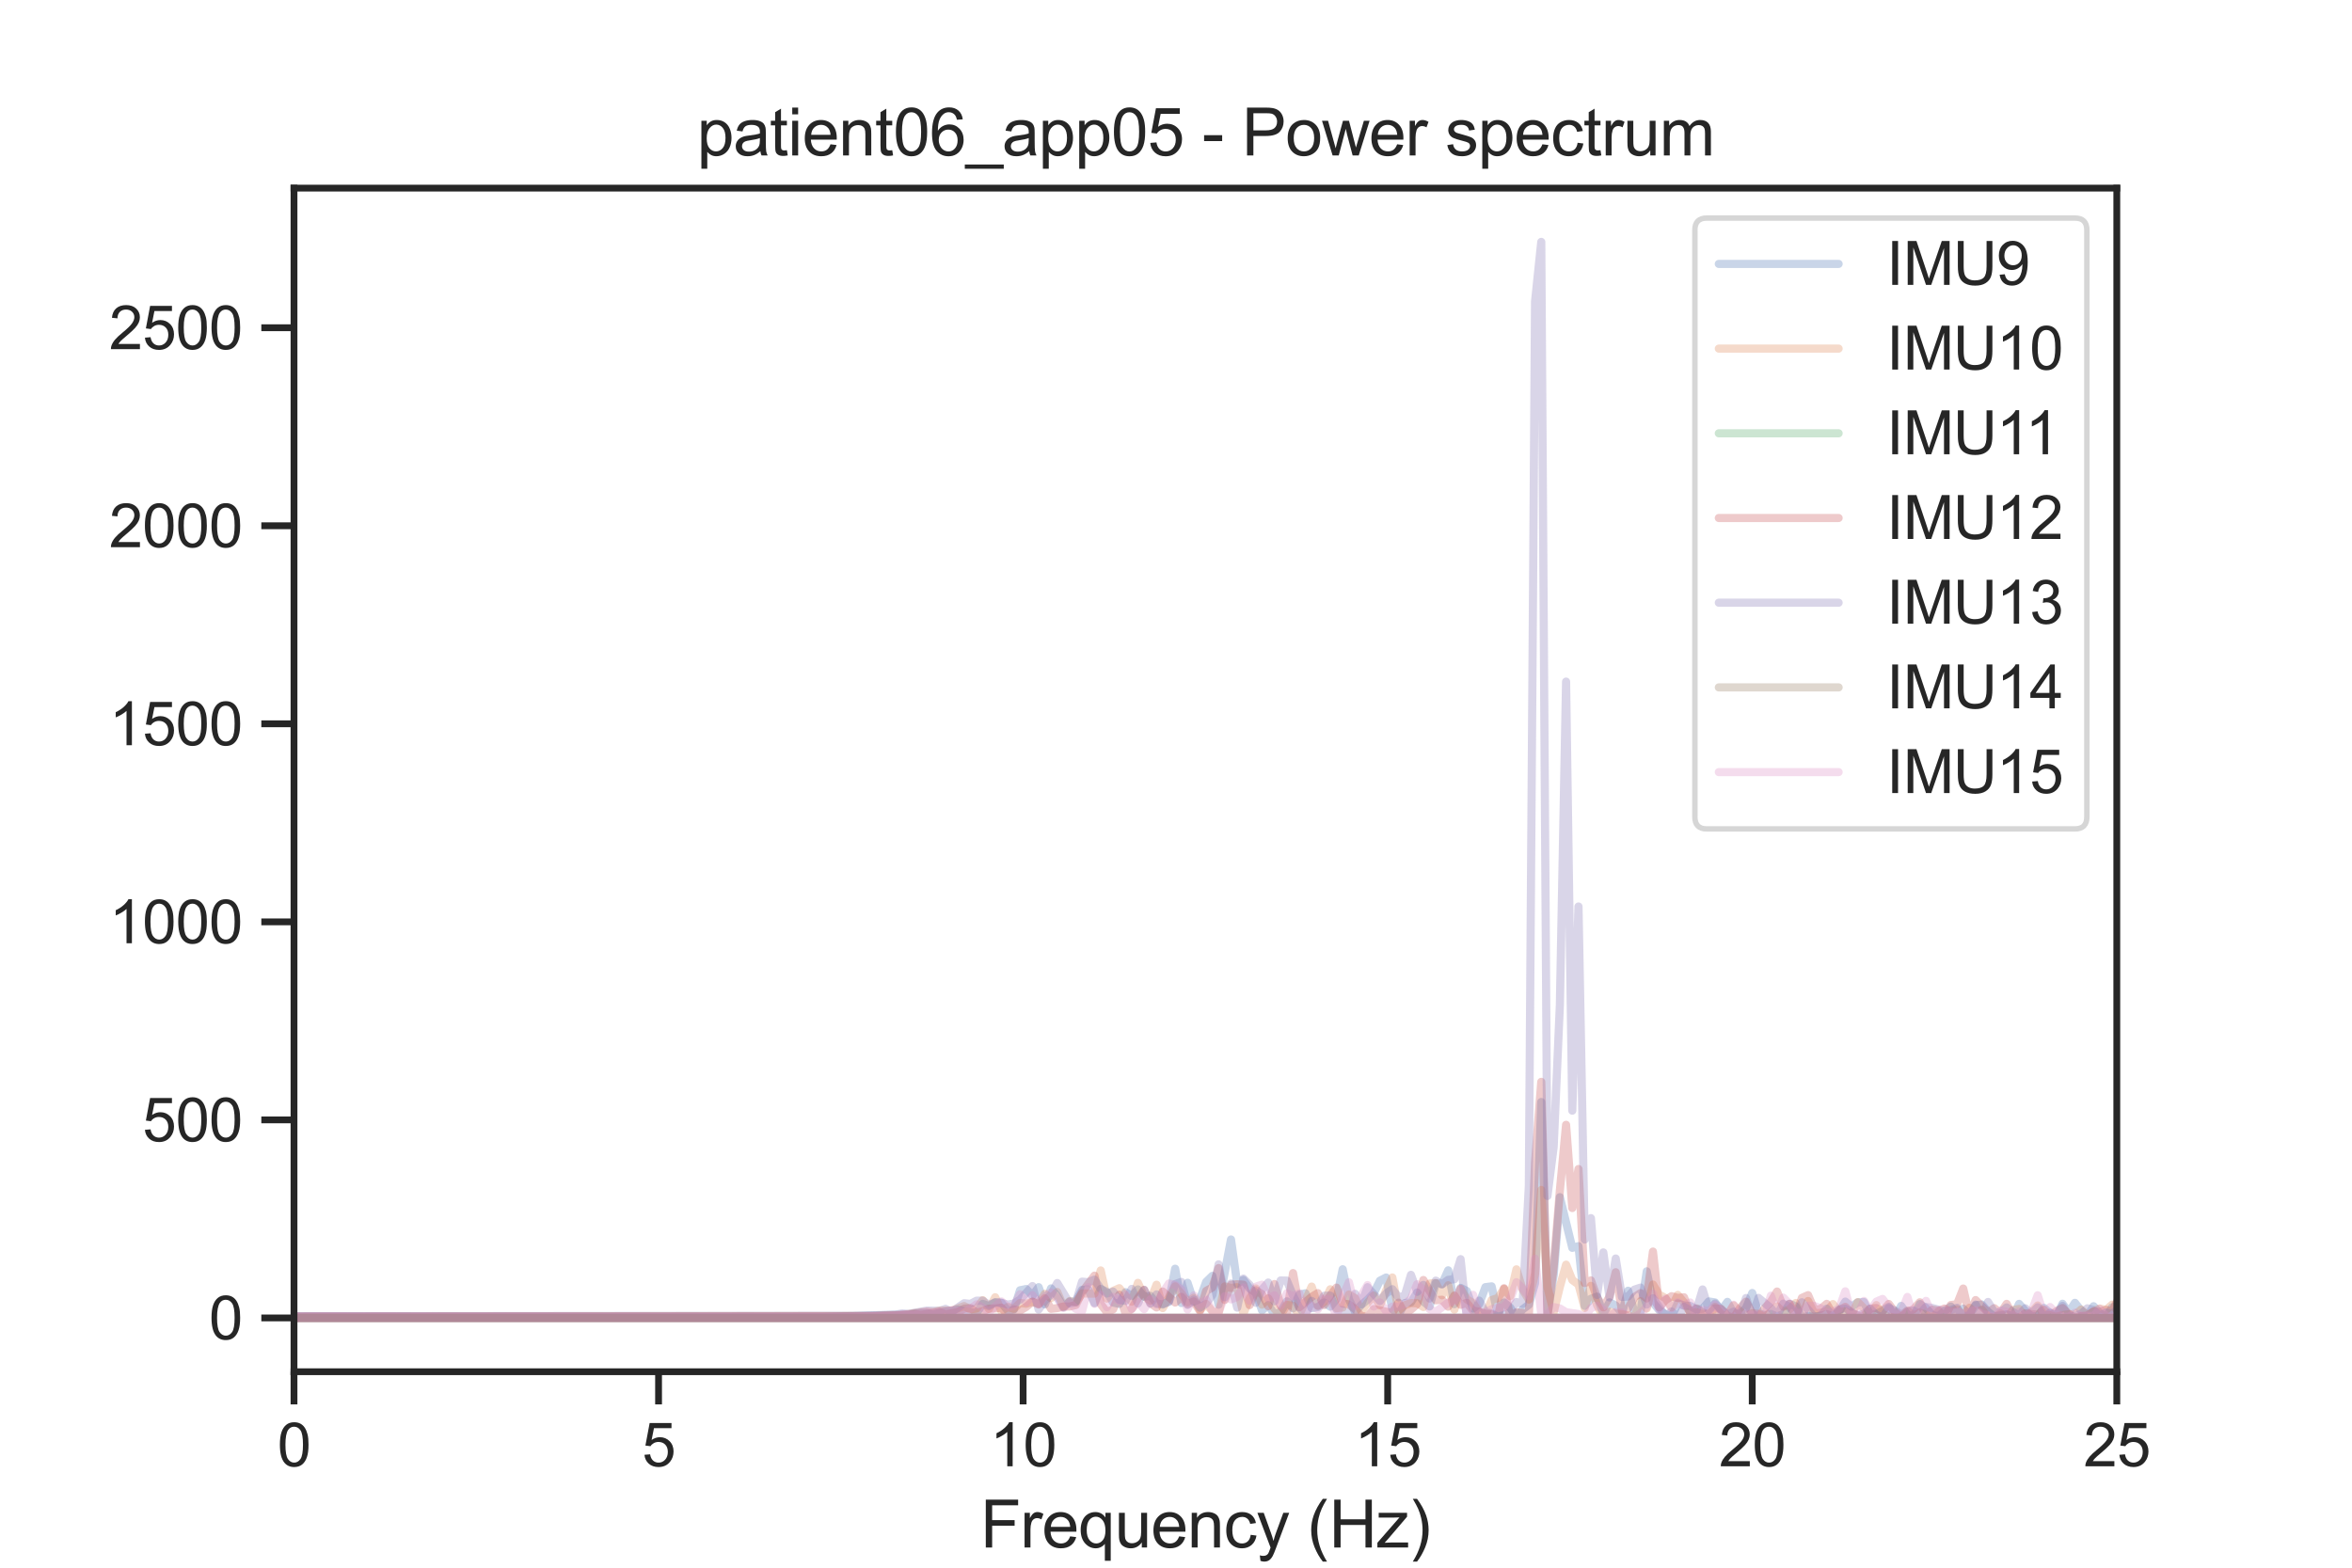 <?xml version="1.0" encoding="utf-8" standalone="no"?>
<!DOCTYPE svg PUBLIC "-//W3C//DTD SVG 1.1//EN"
  "http://www.w3.org/Graphics/SVG/1.1/DTD/svg11.dtd">
<svg xmlns:xlink="http://www.w3.org/1999/xlink" width="432pt" height="288pt" viewBox="0 0 432 288" xmlns="http://www.w3.org/2000/svg" version="1.1">
 <defs>
  <style type="text/css">*{stroke-linejoin: round; stroke-linecap: butt}</style>
 </defs>
 <g id="figure_1">
  <g id="patch_1">
   <path d="M 0 288 
L 432 288 
L 432 0 
L 0 0 
z
" style="fill: #ffffff"/>
  </g>
  <g id="axes_1">
   <g id="patch_2">
    <path d="M 54 252 
L 388.8 252 
L 388.8 34.56 
L 54 34.56 
z
" style="fill: #ffffff"/>
   </g>
   <g id="matplotlib.axis_1">
    <g id="xtick_1">
     <g id="line2d_1">
      <defs>
       <path id="mf510692eca" d="M 0 0 
L 0 6 
" style="stroke: #262626; stroke-width: 1.25"/>
      </defs>
      <g>
       <use xlink:href="#mf510692eca" x="54" y="252" style="fill: #262626; stroke: #262626; stroke-width: 1.25"/>
      </g>
     </g>
     <g id="text_1">
      <!-- 0 -->
      <g style="fill: #262626" transform="translate(50.941 269.374)scale(0.11 -0.11)">
       <defs>
        <path id="ArialMT-30" d="M 266 2259 
Q 266 3072 433 3567 
Q 600 4063 929 4331 
Q 1259 4600 1759 4600 
Q 2128 4600 2406 4451 
Q 2684 4303 2865 4023 
Q 3047 3744 3150 3342 
Q 3253 2941 3253 2259 
Q 3253 1453 3087 958 
Q 2922 463 2592 192 
Q 2263 -78 1759 -78 
Q 1097 -78 719 397 
Q 266 969 266 2259 
z
M 844 2259 
Q 844 1131 1108 757 
Q 1372 384 1759 384 
Q 2147 384 2411 759 
Q 2675 1134 2675 2259 
Q 2675 3391 2411 3762 
Q 2147 4134 1753 4134 
Q 1366 4134 1134 3806 
Q 844 3388 844 2259 
z
" transform="scale(0.016)"/>
       </defs>
       <use xlink:href="#ArialMT-30"/>
      </g>
     </g>
    </g>
    <g id="xtick_2">
     <g id="line2d_2">
      <g>
       <use xlink:href="#mf510692eca" x="120.96" y="252" style="fill: #262626; stroke: #262626; stroke-width: 1.25"/>
      </g>
     </g>
     <g id="text_2">
      <!-- 5 -->
      <g style="fill: #262626" transform="translate(117.901 269.374)scale(0.11 -0.11)">
       <defs>
        <path id="ArialMT-35" d="M 266 1200 
L 856 1250 
Q 922 819 1161 601 
Q 1400 384 1738 384 
Q 2144 384 2425 690 
Q 2706 997 2706 1503 
Q 2706 1984 2436 2262 
Q 2166 2541 1728 2541 
Q 1456 2541 1237 2417 
Q 1019 2294 894 2097 
L 366 2166 
L 809 4519 
L 3088 4519 
L 3088 3981 
L 1259 3981 
L 1013 2750 
Q 1425 3038 1878 3038 
Q 2478 3038 2890 2622 
Q 3303 2206 3303 1553 
Q 3303 931 2941 478 
Q 2500 -78 1738 -78 
Q 1113 -78 717 272 
Q 322 622 266 1200 
z
" transform="scale(0.016)"/>
       </defs>
       <use xlink:href="#ArialMT-35"/>
      </g>
     </g>
    </g>
    <g id="xtick_3">
     <g id="line2d_3">
      <g>
       <use xlink:href="#mf510692eca" x="187.92" y="252" style="fill: #262626; stroke: #262626; stroke-width: 1.25"/>
      </g>
     </g>
     <g id="text_3">
      <!-- 10 -->
      <g style="fill: #262626" transform="translate(181.803 269.374)scale(0.11 -0.11)">
       <defs>
        <path id="ArialMT-31" d="M 2384 0 
L 1822 0 
L 1822 3584 
Q 1619 3391 1289 3197 
Q 959 3003 697 2906 
L 697 3450 
Q 1169 3672 1522 3987 
Q 1875 4303 2022 4600 
L 2384 4600 
L 2384 0 
z
" transform="scale(0.016)"/>
       </defs>
       <use xlink:href="#ArialMT-31"/>
       <use xlink:href="#ArialMT-30" x="55.615"/>
      </g>
     </g>
    </g>
    <g id="xtick_4">
     <g id="line2d_4">
      <g>
       <use xlink:href="#mf510692eca" x="254.88" y="252" style="fill: #262626; stroke: #262626; stroke-width: 1.25"/>
      </g>
     </g>
     <g id="text_4">
      <!-- 15 -->
      <g style="fill: #262626" transform="translate(248.763 269.374)scale(0.11 -0.11)">
       <use xlink:href="#ArialMT-31"/>
       <use xlink:href="#ArialMT-35" x="55.615"/>
      </g>
     </g>
    </g>
    <g id="xtick_5">
     <g id="line2d_5">
      <g>
       <use xlink:href="#mf510692eca" x="321.84" y="252" style="fill: #262626; stroke: #262626; stroke-width: 1.25"/>
      </g>
     </g>
     <g id="text_5">
      <!-- 20 -->
      <g style="fill: #262626" transform="translate(315.723 269.374)scale(0.11 -0.11)">
       <defs>
        <path id="ArialMT-32" d="M 3222 541 
L 3222 0 
L 194 0 
Q 188 203 259 391 
Q 375 700 629 1000 
Q 884 1300 1366 1694 
Q 2113 2306 2375 2664 
Q 2638 3022 2638 3341 
Q 2638 3675 2398 3904 
Q 2159 4134 1775 4134 
Q 1369 4134 1125 3890 
Q 881 3647 878 3216 
L 300 3275 
Q 359 3922 746 4261 
Q 1134 4600 1788 4600 
Q 2447 4600 2831 4234 
Q 3216 3869 3216 3328 
Q 3216 3053 3103 2787 
Q 2991 2522 2730 2228 
Q 2469 1934 1863 1422 
Q 1356 997 1212 845 
Q 1069 694 975 541 
L 3222 541 
z
" transform="scale(0.016)"/>
       </defs>
       <use xlink:href="#ArialMT-32"/>
       <use xlink:href="#ArialMT-30" x="55.615"/>
      </g>
     </g>
    </g>
    <g id="xtick_6">
     <g id="line2d_6">
      <g>
       <use xlink:href="#mf510692eca" x="388.8" y="252" style="fill: #262626; stroke: #262626; stroke-width: 1.25"/>
      </g>
     </g>
     <g id="text_6">
      <!-- 25 -->
      <g style="fill: #262626" transform="translate(382.683 269.374)scale(0.11 -0.11)">
       <use xlink:href="#ArialMT-32"/>
       <use xlink:href="#ArialMT-35" x="55.615"/>
      </g>
     </g>
    </g>
    <g id="text_7">
     <!-- Frequency (Hz) -->
     <g style="fill: #262626" transform="translate(180.059 284.295)scale(0.12 -0.12)">
      <defs>
       <path id="ArialMT-46" d="M 525 0 
L 525 4581 
L 3616 4581 
L 3616 4041 
L 1131 4041 
L 1131 2622 
L 3281 2622 
L 3281 2081 
L 1131 2081 
L 1131 0 
L 525 0 
z
" transform="scale(0.016)"/>
       <path id="ArialMT-72" d="M 416 0 
L 416 3319 
L 922 3319 
L 922 2816 
Q 1116 3169 1280 3281 
Q 1444 3394 1641 3394 
Q 1925 3394 2219 3213 
L 2025 2691 
Q 1819 2813 1613 2813 
Q 1428 2813 1281 2702 
Q 1134 2591 1072 2394 
Q 978 2094 978 1738 
L 978 0 
L 416 0 
z
" transform="scale(0.016)"/>
       <path id="ArialMT-65" d="M 2694 1069 
L 3275 997 
Q 3138 488 2766 206 
Q 2394 -75 1816 -75 
Q 1088 -75 661 373 
Q 234 822 234 1631 
Q 234 2469 665 2931 
Q 1097 3394 1784 3394 
Q 2450 3394 2872 2941 
Q 3294 2488 3294 1666 
Q 3294 1616 3291 1516 
L 816 1516 
Q 847 969 1125 678 
Q 1403 388 1819 388 
Q 2128 388 2347 550 
Q 2566 713 2694 1069 
z
M 847 1978 
L 2700 1978 
Q 2663 2397 2488 2606 
Q 2219 2931 1791 2931 
Q 1403 2931 1139 2672 
Q 875 2413 847 1978 
z
" transform="scale(0.016)"/>
       <path id="ArialMT-71" d="M 2538 -1272 
L 2538 353 
Q 2406 169 2170 47 
Q 1934 -75 1669 -75 
Q 1078 -75 651 397 
Q 225 869 225 1691 
Q 225 2191 398 2587 
Q 572 2984 901 3189 
Q 1231 3394 1625 3394 
Q 2241 3394 2594 2875 
L 2594 3319 
L 3100 3319 
L 3100 -1272 
L 2538 -1272 
z
M 803 1669 
Q 803 1028 1072 708 
Q 1341 388 1716 388 
Q 2075 388 2334 692 
Q 2594 997 2594 1619 
Q 2594 2281 2320 2615 
Q 2047 2950 1678 2950 
Q 1313 2950 1058 2639 
Q 803 2328 803 1669 
z
" transform="scale(0.016)"/>
       <path id="ArialMT-75" d="M 2597 0 
L 2597 488 
Q 2209 -75 1544 -75 
Q 1250 -75 995 37 
Q 741 150 617 320 
Q 494 491 444 738 
Q 409 903 409 1263 
L 409 3319 
L 972 3319 
L 972 1478 
Q 972 1038 1006 884 
Q 1059 663 1231 536 
Q 1403 409 1656 409 
Q 1909 409 2131 539 
Q 2353 669 2445 892 
Q 2538 1116 2538 1541 
L 2538 3319 
L 3100 3319 
L 3100 0 
L 2597 0 
z
" transform="scale(0.016)"/>
       <path id="ArialMT-6e" d="M 422 0 
L 422 3319 
L 928 3319 
L 928 2847 
Q 1294 3394 1984 3394 
Q 2284 3394 2536 3286 
Q 2788 3178 2913 3003 
Q 3038 2828 3088 2588 
Q 3119 2431 3119 2041 
L 3119 0 
L 2556 0 
L 2556 2019 
Q 2556 2363 2490 2533 
Q 2425 2703 2258 2804 
Q 2091 2906 1866 2906 
Q 1506 2906 1245 2678 
Q 984 2450 984 1813 
L 984 0 
L 422 0 
z
" transform="scale(0.016)"/>
       <path id="ArialMT-63" d="M 2588 1216 
L 3141 1144 
Q 3050 572 2676 248 
Q 2303 -75 1759 -75 
Q 1078 -75 664 370 
Q 250 816 250 1647 
Q 250 2184 428 2587 
Q 606 2991 970 3192 
Q 1334 3394 1763 3394 
Q 2303 3394 2647 3120 
Q 2991 2847 3088 2344 
L 2541 2259 
Q 2463 2594 2264 2762 
Q 2066 2931 1784 2931 
Q 1359 2931 1093 2626 
Q 828 2322 828 1663 
Q 828 994 1084 691 
Q 1341 388 1753 388 
Q 2084 388 2306 591 
Q 2528 794 2588 1216 
z
" transform="scale(0.016)"/>
       <path id="ArialMT-79" d="M 397 -1278 
L 334 -750 
Q 519 -800 656 -800 
Q 844 -800 956 -737 
Q 1069 -675 1141 -563 
Q 1194 -478 1313 -144 
Q 1328 -97 1363 -6 
L 103 3319 
L 709 3319 
L 1400 1397 
Q 1534 1031 1641 628 
Q 1738 1016 1872 1384 
L 2581 3319 
L 3144 3319 
L 1881 -56 
Q 1678 -603 1566 -809 
Q 1416 -1088 1222 -1217 
Q 1028 -1347 759 -1347 
Q 597 -1347 397 -1278 
z
" transform="scale(0.016)"/>
       <path id="ArialMT-20" transform="scale(0.016)"/>
       <path id="ArialMT-28" d="M 1497 -1347 
Q 1031 -759 709 28 
Q 388 816 388 1659 
Q 388 2403 628 3084 
Q 909 3875 1497 4659 
L 1900 4659 
Q 1522 4009 1400 3731 
Q 1209 3300 1100 2831 
Q 966 2247 966 1656 
Q 966 153 1900 -1347 
L 1497 -1347 
z
" transform="scale(0.016)"/>
       <path id="ArialMT-48" d="M 513 0 
L 513 4581 
L 1119 4581 
L 1119 2700 
L 3500 2700 
L 3500 4581 
L 4106 4581 
L 4106 0 
L 3500 0 
L 3500 2159 
L 1119 2159 
L 1119 0 
L 513 0 
z
" transform="scale(0.016)"/>
       <path id="ArialMT-7a" d="M 125 0 
L 125 456 
L 2238 2881 
Q 1878 2863 1603 2863 
L 250 2863 
L 250 3319 
L 2963 3319 
L 2963 2947 
L 1166 841 
L 819 456 
Q 1197 484 1528 484 
L 3063 484 
L 3063 0 
L 125 0 
z
" transform="scale(0.016)"/>
       <path id="ArialMT-29" d="M 791 -1347 
L 388 -1347 
Q 1322 153 1322 1656 
Q 1322 2244 1188 2822 
Q 1081 3291 891 3722 
Q 769 4003 388 4659 
L 791 4659 
Q 1378 3875 1659 3084 
Q 1900 2403 1900 1659 
Q 1900 816 1576 28 
Q 1253 -759 791 -1347 
z
" transform="scale(0.016)"/>
      </defs>
      <use xlink:href="#ArialMT-46"/>
      <use xlink:href="#ArialMT-72" x="61.084"/>
      <use xlink:href="#ArialMT-65" x="94.385"/>
      <use xlink:href="#ArialMT-71" x="150"/>
      <use xlink:href="#ArialMT-75" x="205.615"/>
      <use xlink:href="#ArialMT-65" x="261.23"/>
      <use xlink:href="#ArialMT-6e" x="316.846"/>
      <use xlink:href="#ArialMT-63" x="372.461"/>
      <use xlink:href="#ArialMT-79" x="422.461"/>
      <use xlink:href="#ArialMT-20" x="472.461"/>
      <use xlink:href="#ArialMT-28" x="500.244"/>
      <use xlink:href="#ArialMT-48" x="533.545"/>
      <use xlink:href="#ArialMT-7a" x="605.762"/>
      <use xlink:href="#ArialMT-29" x="655.762"/>
     </g>
    </g>
   </g>
   <g id="matplotlib.axis_2">
    <g id="ytick_1">
     <g id="line2d_7">
      <defs>
       <path id="m8de8e1e5a9" d="M 0 0 
L -6 0 
" style="stroke: #262626; stroke-width: 1.25"/>
      </defs>
      <g>
       <use xlink:href="#m8de8e1e5a9" x="54" y="242.116" style="fill: #262626; stroke: #262626; stroke-width: 1.25"/>
      </g>
     </g>
     <g id="text_8">
      <!-- 0 -->
      <g style="fill: #262626" transform="translate(38.383 246.053)scale(0.11 -0.11)">
       <use xlink:href="#ArialMT-30"/>
      </g>
     </g>
    </g>
    <g id="ytick_2">
     <g id="line2d_8">
      <g>
       <use xlink:href="#m8de8e1e5a9" x="54" y="205.734" style="fill: #262626; stroke: #262626; stroke-width: 1.25"/>
      </g>
     </g>
     <g id="text_9">
      <!-- 500 -->
      <g style="fill: #262626" transform="translate(26.149 209.671)scale(0.11 -0.11)">
       <use xlink:href="#ArialMT-35"/>
       <use xlink:href="#ArialMT-30" x="55.615"/>
       <use xlink:href="#ArialMT-30" x="111.23"/>
      </g>
     </g>
    </g>
    <g id="ytick_3">
     <g id="line2d_9">
      <g>
       <use xlink:href="#m8de8e1e5a9" x="54" y="169.353" style="fill: #262626; stroke: #262626; stroke-width: 1.25"/>
      </g>
     </g>
     <g id="text_10">
      <!-- 1000 -->
      <g style="fill: #262626" transform="translate(20.032 173.289)scale(0.11 -0.11)">
       <use xlink:href="#ArialMT-31"/>
       <use xlink:href="#ArialMT-30" x="55.615"/>
       <use xlink:href="#ArialMT-30" x="111.23"/>
       <use xlink:href="#ArialMT-30" x="166.846"/>
      </g>
     </g>
    </g>
    <g id="ytick_4">
     <g id="line2d_10">
      <g>
       <use xlink:href="#m8de8e1e5a9" x="54" y="132.971" style="fill: #262626; stroke: #262626; stroke-width: 1.25"/>
      </g>
     </g>
     <g id="text_11">
      <!-- 1500 -->
      <g style="fill: #262626" transform="translate(20.032 136.908)scale(0.11 -0.11)">
       <use xlink:href="#ArialMT-31"/>
       <use xlink:href="#ArialMT-35" x="55.615"/>
       <use xlink:href="#ArialMT-30" x="111.23"/>
       <use xlink:href="#ArialMT-30" x="166.846"/>
      </g>
     </g>
    </g>
    <g id="ytick_5">
     <g id="line2d_11">
      <g>
       <use xlink:href="#m8de8e1e5a9" x="54" y="96.589" style="fill: #262626; stroke: #262626; stroke-width: 1.25"/>
      </g>
     </g>
     <g id="text_12">
      <!-- 2000 -->
      <g style="fill: #262626" transform="translate(20.032 100.526)scale(0.11 -0.11)">
       <use xlink:href="#ArialMT-32"/>
       <use xlink:href="#ArialMT-30" x="55.615"/>
       <use xlink:href="#ArialMT-30" x="111.23"/>
       <use xlink:href="#ArialMT-30" x="166.846"/>
      </g>
     </g>
    </g>
    <g id="ytick_6">
     <g id="line2d_12">
      <g>
       <use xlink:href="#m8de8e1e5a9" x="54" y="60.207" style="fill: #262626; stroke: #262626; stroke-width: 1.25"/>
      </g>
     </g>
     <g id="text_13">
      <!-- 2500 -->
      <g style="fill: #262626" transform="translate(20.032 64.144)scale(0.11 -0.11)">
       <use xlink:href="#ArialMT-32"/>
       <use xlink:href="#ArialMT-35" x="55.615"/>
       <use xlink:href="#ArialMT-30" x="111.23"/>
       <use xlink:href="#ArialMT-30" x="166.846"/>
      </g>
     </g>
    </g>
   </g>
   <g id="line2d_13">
    <path d="M 54 241.818 
L 134.922 241.924 
L 150.878 241.937 
L 166.835 241.495 
L 169.114 241.206 
L 170.254 241.232 
L 171.394 241.505 
L 173.673 240.923 
L 174.813 240.829 
L 175.953 240.585 
L 177.092 240.887 
L 179.372 241.224 
L 180.512 239.529 
L 181.651 239.961 
L 182.791 239.261 
L 183.931 239.329 
L 185.071 240.738 
L 186.21 240.581 
L 187.35 237.038 
L 188.49 236.804 
L 189.63 238.033 
L 190.769 236.467 
L 191.909 239.642 
L 193.049 236.688 
L 194.189 238.097 
L 195.328 240.16 
L 196.468 239.131 
L 197.608 239.068 
L 198.748 236.96 
L 199.887 236.909 
L 201.027 239.39 
L 202.167 236.792 
L 203.307 237.331 
L 204.446 239.286 
L 205.586 239.539 
L 206.726 237.388 
L 207.866 238.093 
L 209.005 236.877 
L 210.145 238.223 
L 211.285 238.063 
L 212.425 239.45 
L 213.564 239.66 
L 214.704 239.038 
L 215.844 233.077 
L 216.983 239.38 
L 218.123 235.658 
L 219.263 239.127 
L 220.403 238.629 
L 221.542 235.494 
L 222.682 234.39 
L 223.822 239.688 
L 226.101 227.707 
L 227.241 235.824 
L 228.381 235.137 
L 229.521 236.717 
L 230.66 237.472 
L 231.8 240.733 
L 232.94 239.748 
L 234.08 241.451 
L 235.219 241.024 
L 236.359 239.066 
L 237.499 240.37 
L 238.639 237.837 
L 239.778 237.594 
L 240.918 240.315 
L 242.058 240.132 
L 243.198 239.275 
L 244.337 240.051 
L 245.477 238.678 
L 246.617 233.177 
L 247.757 238.672 
L 248.896 241.021 
L 250.036 239.706 
L 251.176 238.774 
L 252.316 237.595 
L 253.455 235.274 
L 254.595 234.693 
L 255.735 240.492 
L 256.875 241.524 
L 258.014 239.394 
L 259.154 239.242 
L 260.294 237.449 
L 261.434 239.101 
L 262.573 240.011 
L 263.713 235.738 
L 264.853 235.915 
L 265.993 233.373 
L 267.132 239.594 
L 268.272 236.598 
L 269.412 237.163 
L 270.551 240.408 
L 271.691 239.556 
L 272.831 236.465 
L 273.971 236.317 
L 275.11 241.505 
L 276.25 239.283 
L 277.39 240.231 
L 278.53 241.928 
L 279.669 240.537 
L 280.809 239.693 
L 281.949 235.731 
L 283.089 202.455 
L 284.228 241.579 
L 285.368 234.213 
L 286.508 219.932 
L 288.787 229.238 
L 289.927 228.935 
L 291.067 239.899 
L 292.207 238.602 
L 293.346 238.207 
L 294.486 241.358 
L 295.626 239.248 
L 296.766 239.851 
L 297.905 241.255 
L 299.045 237.12 
L 300.185 241.041 
L 301.325 241.028 
L 302.464 233.558 
L 303.604 239.259 
L 304.744 240.687 
L 305.884 241.425 
L 307.023 241.837 
L 308.163 239.442 
L 309.303 239.849 
L 310.443 239.91 
L 311.582 240.552 
L 312.722 240.447 
L 313.862 239.086 
L 315.002 239.272 
L 316.141 240.753 
L 317.281 239.168 
L 318.421 241.261 
L 319.561 241.465 
L 320.7 240.307 
L 321.84 237.537 
L 322.98 241.244 
L 324.119 241.622 
L 325.259 241.379 
L 326.399 241.872 
L 327.539 241.406 
L 328.678 239.506 
L 329.818 239.986 
L 330.958 241.979 
L 332.098 241.777 
L 333.237 241.914 
L 335.517 241.427 
L 336.657 241.801 
L 337.796 240.956 
L 338.936 239.115 
L 340.076 240.06 
L 341.216 239.259 
L 342.355 239.203 
L 343.495 241.539 
L 344.635 241.355 
L 345.775 240.83 
L 346.914 240.091 
L 348.054 241.983 
L 349.194 239.907 
L 350.334 241.469 
L 351.473 241.882 
L 352.613 239.565 
L 353.753 240.297 
L 354.893 241.583 
L 356.032 241.798 
L 357.172 240.825 
L 358.312 240.024 
L 359.452 241.487 
L 360.591 240.415 
L 361.731 241.67 
L 362.871 239.804 
L 364.011 239.647 
L 365.15 240.986 
L 366.29 241.85 
L 368.57 241.461 
L 369.709 241.924 
L 370.849 239.537 
L 371.989 240.822 
L 373.129 241.828 
L 374.268 241.789 
L 375.408 240.271 
L 376.548 241.207 
L 377.687 241.885 
L 378.827 239.514 
L 379.967 241.121 
L 381.107 239.343 
L 382.246 240.752 
L 383.386 241.715 
L 384.526 239.966 
L 385.666 241.239 
L 386.805 241.994 
L 387.945 240.167 
L 389.085 239.806 
L 390.225 241.679 
L 391.364 242.111 
L 392.504 239.968 
L 393.644 241.078 
L 394.784 241.084 
L 397.063 240.416 
L 398.203 241.597 
L 399.343 241.641 
L 400.482 239.078 
L 401.622 241.636 
L 402.762 241.66 
L 403.902 239.234 
L 406.181 241.757 
L 407.321 242.026 
L 408.461 240.067 
L 409.6 240.297 
L 410.74 241.661 
L 411.88 240.379 
L 413.02 241.824 
L 414.159 241.092 
L 415.299 241.661 
L 416.439 241.616 
L 417.579 241.168 
L 418.718 241.43 
L 419.858 239.952 
L 420.998 241.152 
L 422.138 240.915 
L 423.277 240.893 
L 424.417 241.461 
L 425.557 240.629 
L 426.697 241.548 
L 427.836 242.061 
L 428.976 240.25 
L 430.116 241.855 
L 432.395 241.218 
L 433 240.834 
M 433 242.116 
L -1 242.116 
L -1 242.116 
" clip-path="url(#p5bcb28f519)" style="fill: none; stroke: #4c72b0; stroke-opacity: 0.3; stroke-width: 1.5; stroke-linecap: round"/>
   </g>
   <g id="line2d_14">
    <path d="M 54 241.859 
L 159.996 241.761 
L 162.276 241.653 
L 164.555 241.603 
L 165.695 241.57 
L 169.114 241.077 
L 170.254 240.982 
L 171.394 241.036 
L 172.533 240.785 
L 174.813 240.775 
L 177.092 239.943 
L 178.232 240.559 
L 179.372 240.388 
L 180.512 238.853 
L 181.651 240.482 
L 182.791 238.32 
L 183.931 240.859 
L 185.071 240.119 
L 186.21 240.443 
L 187.35 239.369 
L 188.49 239.51 
L 189.63 239.138 
L 190.769 239.502 
L 191.909 237.688 
L 193.049 238.478 
L 194.189 237.358 
L 195.328 240.045 
L 196.468 239.019 
L 197.608 239.288 
L 198.748 237.627 
L 201.027 237.65 
L 202.167 233.395 
L 203.307 238.568 
L 204.446 237.159 
L 205.586 236.653 
L 206.726 238.098 
L 207.866 239.126 
L 209.005 235.672 
L 210.145 238.126 
L 211.285 238.948 
L 212.425 236.015 
L 213.564 240.315 
L 215.844 236.317 
L 216.983 237.677 
L 218.123 239.231 
L 219.263 238.403 
L 220.403 240.673 
L 221.542 239.544 
L 222.682 240.922 
L 223.822 241.29 
L 224.962 236.333 
L 226.101 236.606 
L 227.241 236.472 
L 228.381 241.355 
L 229.521 238.516 
L 230.66 236.693 
L 231.8 239.672 
L 232.94 238.514 
L 234.08 240.435 
L 235.219 241.634 
L 236.359 239.727 
L 237.499 239.885 
L 238.639 241.596 
L 240.918 236.359 
L 242.058 239.886 
L 243.198 239.197 
L 244.337 236.852 
L 245.477 240.327 
L 246.617 240.199 
L 247.757 237.82 
L 248.896 238.485 
L 250.036 240.911 
L 251.176 239.338 
L 252.316 238.013 
L 253.455 239.8 
L 254.595 237.08 
L 255.735 234.686 
L 256.875 240.803 
L 258.014 239.785 
L 259.154 239.395 
L 260.294 239.423 
L 261.434 240.112 
L 262.573 235.795 
L 263.713 235.711 
L 264.853 237.955 
L 265.993 236.115 
L 267.132 240.591 
L 268.272 236.762 
L 269.412 238.7 
L 270.551 239.385 
L 271.691 241.114 
L 272.831 241.613 
L 273.971 238.837 
L 275.11 238.463 
L 276.25 236.784 
L 277.39 238.109 
L 278.53 233.191 
L 279.669 236.929 
L 280.809 238.749 
L 281.949 233.971 
L 283.089 218.614 
L 284.228 236.452 
L 285.368 241.074 
L 286.508 236.395 
L 287.648 232.331 
L 288.787 235.144 
L 289.927 235.983 
L 291.067 240.291 
L 292.207 236.222 
L 293.346 239.782 
L 294.486 241.901 
L 295.626 240.961 
L 296.766 241.328 
L 297.905 241.419 
L 300.185 241.957 
L 301.325 239.041 
L 302.464 240.394 
L 303.604 235.984 
L 304.744 237.858 
L 305.884 238.451 
L 307.023 240.166 
L 308.163 237.893 
L 309.303 239.265 
L 310.443 241.143 
L 311.582 241.094 
L 312.722 241.418 
L 313.862 241.421 
L 315.002 240.055 
L 316.141 241.506 
L 317.281 241.666 
L 318.421 239.815 
L 319.561 240.89 
L 320.7 241.759 
L 321.84 241.261 
L 322.98 241.393 
L 324.119 241.916 
L 325.259 241.09 
L 326.399 239.985 
L 327.539 241.062 
L 328.678 240.567 
L 329.818 239.376 
L 330.958 242.042 
L 332.098 239.009 
L 333.237 241.269 
L 334.377 241.191 
L 335.517 240.851 
L 336.657 239.574 
L 337.796 241.01 
L 338.936 240.901 
L 340.076 241.48 
L 341.216 239.213 
L 342.355 240.359 
L 343.495 241.721 
L 344.635 239.763 
L 345.775 241.436 
L 346.914 241.859 
L 348.054 242.1 
L 349.194 241.96 
L 350.334 240.773 
L 351.473 241.727 
L 352.613 241.14 
L 353.753 241.535 
L 354.893 242.104 
L 356.032 240.949 
L 357.172 240.409 
L 358.312 241.034 
L 359.452 240.514 
L 360.591 241.73 
L 361.731 240.249 
L 362.871 241.178 
L 364.011 240.61 
L 365.15 241.92 
L 366.29 242.111 
L 367.43 241.297 
L 368.57 242.109 
L 369.709 240.68 
L 370.849 240.464 
L 371.989 241.883 
L 373.129 241.085 
L 374.268 239.825 
L 375.408 241.517 
L 376.548 241.641 
L 377.687 241.91 
L 378.827 241.598 
L 379.967 241.443 
L 381.107 241.581 
L 382.246 240.577 
L 383.386 241.665 
L 384.526 240.937 
L 385.666 240.387 
L 386.805 240.66 
L 387.945 239.677 
L 389.085 240.864 
L 390.225 241.277 
L 391.364 240.766 
L 392.504 241.235 
L 393.644 239.565 
L 394.784 241.12 
L 395.923 240.765 
L 397.063 238.539 
L 398.203 241.722 
L 399.343 240.521 
L 400.482 241.992 
L 401.622 240.218 
L 402.762 241.42 
L 403.902 241.707 
L 405.041 240.192 
L 406.181 240.851 
L 407.321 241.31 
L 408.461 240.833 
L 409.6 242.032 
L 410.74 240.623 
L 411.88 241.933 
L 413.02 241.109 
L 414.159 241.595 
L 415.299 241.524 
L 416.439 241.649 
L 417.579 240.028 
L 418.718 240.361 
L 419.858 242.08 
L 420.998 240.567 
L 422.138 241.874 
L 423.277 240.32 
L 424.417 239.755 
L 425.557 240.202 
L 426.697 238.745 
L 427.836 239.761 
L 428.976 239.484 
L 430.116 241.679 
L 431.255 240.06 
L 432.395 241.276 
L 433 241.61 
M 433 242.116 
L -1 242.116 
L -1 242.116 
" clip-path="url(#p5bcb28f519)" style="fill: none; stroke: #dd8452; stroke-opacity: 0.3; stroke-width: 1.5; stroke-linecap: round"/>
   </g>
   <g id="line2d_15">
    <path d="M 54 242.116 
L 433 242.116 
M 433 242.116 
L -1 242.116 
L -1 242.116 
" clip-path="url(#p5bcb28f519)" style="fill: none; stroke: #55a868; stroke-opacity: 0.3; stroke-width: 1.5; stroke-linecap: round"/>
   </g>
   <g id="line2d_16">
    <path d="M 54 241.906 
L 161.136 241.796 
L 166.835 241.556 
L 167.974 241.342 
L 169.114 241.564 
L 172.533 241.004 
L 173.673 241.461 
L 175.953 241.035 
L 177.092 240.404 
L 178.232 240.318 
L 179.372 241.139 
L 180.512 240.874 
L 181.651 240.41 
L 182.791 240.382 
L 183.931 240.225 
L 185.071 241.533 
L 186.21 240.548 
L 187.35 240.779 
L 188.49 240.081 
L 189.63 239.12 
L 190.769 239.645 
L 191.909 238.521 
L 193.049 240.449 
L 194.189 240.316 
L 195.328 240.02 
L 196.468 240.024 
L 197.608 239.737 
L 198.748 237.388 
L 201.027 234.349 
L 202.167 239.567 
L 203.307 241.066 
L 204.446 240.538 
L 205.586 237.839 
L 206.726 241.289 
L 207.866 240.456 
L 209.005 238.501 
L 210.145 236.947 
L 211.285 239.375 
L 212.425 240.197 
L 213.564 237.275 
L 215.844 239.289 
L 216.983 238.247 
L 218.123 239.585 
L 219.263 239.082 
L 220.403 240.882 
L 221.542 237.157 
L 222.682 236.521 
L 223.822 232.959 
L 224.962 238.812 
L 226.101 236.038 
L 227.241 235.944 
L 228.381 236.012 
L 229.521 239.763 
L 230.66 237.024 
L 231.8 237.765 
L 232.94 239.963 
L 234.08 235.888 
L 235.219 239.803 
L 236.359 241.369 
L 237.499 233.88 
L 238.639 240.175 
L 240.918 238.246 
L 242.058 237.564 
L 243.198 239.762 
L 244.337 237.988 
L 245.477 236.549 
L 246.617 239.477 
L 247.757 239.619 
L 248.896 240.519 
L 250.036 241.799 
L 251.176 241.852 
L 252.316 240.501 
L 255.735 241.204 
L 256.875 239.311 
L 258.014 241.338 
L 259.154 240.588 
L 260.294 239.566 
L 261.434 235.149 
L 262.573 237.159 
L 263.713 238.87 
L 264.853 238.775 
L 265.993 240.05 
L 267.132 237.998 
L 268.272 239.7 
L 269.412 239.344 
L 270.551 240.762 
L 271.691 240.985 
L 272.831 241.35 
L 273.971 241.449 
L 275.11 242.052 
L 276.25 236.654 
L 277.39 241.868 
L 278.53 241.094 
L 279.669 241.196 
L 280.809 241.761 
L 281.949 213.604 
L 283.089 198.751 
L 284.228 241.808 
L 285.368 232.634 
L 286.508 218.705 
L 287.648 206.641 
L 288.787 221.925 
L 289.927 214.762 
L 291.067 235.71 
L 292.207 235.227 
L 293.346 238.387 
L 294.486 240.178 
L 295.626 238.225 
L 296.766 233.724 
L 297.905 240.835 
L 299.045 240.394 
L 300.185 238.3 
L 301.325 237.562 
L 302.464 238.535 
L 303.604 229.929 
L 304.744 240.168 
L 305.884 238.868 
L 307.023 238.126 
L 308.163 238.441 
L 309.303 238.324 
L 310.443 241.245 
L 311.582 240.368 
L 312.722 241.104 
L 313.862 241.519 
L 315.002 240.342 
L 316.141 240.474 
L 317.281 241.743 
L 318.421 242.103 
L 319.561 240.357 
L 320.7 239.125 
L 321.84 241.295 
L 322.98 242.097 
L 324.119 240.331 
L 325.259 239.128 
L 326.399 237.269 
L 327.539 240.052 
L 328.678 239.55 
L 329.818 241.834 
L 330.958 238.439 
L 332.098 237.936 
L 333.237 240.58 
L 334.377 240.498 
L 335.517 239.534 
L 336.657 241.473 
L 337.796 240.706 
L 338.936 240.08 
L 340.076 241.226 
L 341.216 241.686 
L 342.355 241.829 
L 343.495 240.397 
L 344.635 240.3 
L 345.775 240.847 
L 346.914 239.549 
L 348.054 241.036 
L 349.194 242.016 
L 350.334 241.049 
L 351.473 240.521 
L 352.613 239.24 
L 353.753 241.592 
L 354.893 240.599 
L 356.032 240.75 
L 357.172 242.04 
L 358.312 239.746 
L 359.452 239.607 
L 360.591 236.72 
L 361.731 241.606 
L 362.871 238.836 
L 365.15 241.143 
L 366.29 240.321 
L 367.43 241.253 
L 368.57 239.533 
L 369.709 241.728 
L 370.849 242.113 
L 371.989 241.271 
L 374.268 241.529 
L 375.408 240.615 
L 376.548 241.714 
L 377.687 240.888 
L 378.827 240.301 
L 379.967 241.39 
L 381.107 242.106 
L 382.246 241.788 
L 383.386 241.685 
L 384.526 240.92 
L 385.666 241.003 
L 386.805 240.636 
L 387.945 240.94 
L 389.085 238.622 
L 390.225 240.241 
L 391.364 241.018 
L 392.504 240.396 
L 393.644 240.983 
L 394.784 239.829 
L 395.923 241.467 
L 397.063 240.604 
L 398.203 241.664 
L 399.343 239.951 
L 400.482 241.112 
L 401.622 238.959 
L 402.762 241.711 
L 403.902 241.464 
L 405.041 240.257 
L 406.181 242 
L 407.321 241.157 
L 408.461 241.406 
L 409.6 240.882 
L 410.74 239.528 
L 411.88 242.02 
L 413.02 241.737 
L 414.159 242.056 
L 415.299 241.321 
L 416.439 241.787 
L 417.579 241.086 
L 418.718 241.624 
L 419.858 239.544 
L 420.998 241.277 
L 422.138 240.853 
L 423.277 240.653 
L 424.417 241.948 
L 425.557 241.299 
L 426.697 241.965 
L 427.836 241.934 
L 430.116 241.064 
L 431.255 238.726 
L 432.395 240.628 
L 433 241.021 
M 433 242.116 
L -1 242.116 
L -1 242.116 
" clip-path="url(#p5bcb28f519)" style="fill: none; stroke: #c44e52; stroke-opacity: 0.3; stroke-width: 1.5; stroke-linecap: round"/>
   </g>
   <g id="line2d_17">
    <path d="M 54 241.815 
L 157.717 241.708 
L 164.555 241.494 
L 165.695 241.287 
L 166.835 241.368 
L 170.254 240.768 
L 172.533 240.811 
L 173.673 240.458 
L 174.813 240.993 
L 177.092 239.413 
L 178.232 239.545 
L 179.372 238.952 
L 180.512 238.955 
L 181.651 239.74 
L 182.791 239.243 
L 183.931 239.333 
L 185.071 239.663 
L 186.21 239.474 
L 187.35 238.767 
L 189.63 236.266 
L 190.769 240.576 
L 191.909 238.951 
L 193.049 237.816 
L 194.189 235.707 
L 196.468 239.442 
L 197.608 239.266 
L 198.748 235.456 
L 199.887 235.557 
L 201.027 235.082 
L 202.167 236.759 
L 203.307 237.644 
L 204.446 237.279 
L 205.586 238.791 
L 206.726 238.991 
L 207.866 236.787 
L 209.005 239.462 
L 210.145 236.981 
L 211.285 239.496 
L 212.425 237.797 
L 213.564 239.553 
L 214.704 239.186 
L 215.844 235.901 
L 216.983 235.504 
L 218.123 239.746 
L 219.263 238.735 
L 220.403 240.245 
L 221.542 239.477 
L 222.682 237.909 
L 223.822 232.272 
L 224.962 238.325 
L 226.101 235.797 
L 227.241 240.229 
L 228.381 234.891 
L 229.521 236.038 
L 230.66 239.34 
L 231.8 236.883 
L 232.94 235.621 
L 234.08 239.069 
L 235.219 235.237 
L 236.359 235.263 
L 237.499 237.994 
L 238.639 240.218 
L 239.778 241.502 
L 240.918 238.983 
L 242.058 239.905 
L 243.198 238.036 
L 244.337 238.029 
L 245.477 240.58 
L 246.617 240.71 
L 247.757 242.081 
L 248.896 237.684 
L 250.036 239.644 
L 251.176 236.472 
L 253.455 239.007 
L 254.595 237.618 
L 255.735 236.833 
L 256.875 238.335 
L 258.014 238.035 
L 259.154 234.204 
L 260.294 237.326 
L 261.434 236.049 
L 262.573 238.555 
L 263.713 235.265 
L 264.853 235.958 
L 265.993 235.126 
L 267.132 235.01 
L 268.272 231.322 
L 269.412 242.105 
L 270.551 241.998 
L 271.691 238.933 
L 272.831 241.103 
L 273.971 241.266 
L 275.11 241.912 
L 276.25 241.576 
L 277.39 241.04 
L 278.53 239.188 
L 279.669 239.557 
L 280.809 217.88 
L 281.949 55.388 
L 283.089 44.444 
L 284.228 219.71 
L 285.368 210.674 
L 286.508 184.631 
L 287.648 125.22 
L 288.787 204.037 
L 289.927 166.539 
L 291.067 227.706 
L 292.207 223.789 
L 293.346 237.893 
L 294.486 230.082 
L 295.626 238.35 
L 296.766 231.203 
L 297.905 238.261 
L 299.045 238.179 
L 300.185 236.919 
L 301.325 236.546 
L 302.464 239.66 
L 303.604 238.506 
L 305.884 241.806 
L 307.023 240.919 
L 308.163 242.061 
L 309.303 240.07 
L 310.443 240.802 
L 311.582 240.736 
L 312.722 236.887 
L 313.862 240.664 
L 315.002 239.471 
L 316.141 240.583 
L 317.281 241.474 
L 318.421 240.963 
L 319.561 241.75 
L 320.7 238.461 
L 321.84 241.916 
L 322.98 238.438 
L 325.259 240.306 
L 326.399 241.713 
L 327.539 239.496 
L 328.678 240.088 
L 329.818 241.922 
L 330.958 239.242 
L 333.237 241.928 
L 334.377 241.807 
L 335.517 240.423 
L 336.657 241.861 
L 337.796 240.556 
L 338.936 240.421 
L 341.216 241.689 
L 342.355 241.339 
L 343.495 240.419 
L 344.635 241.561 
L 345.775 242.017 
L 346.914 240.314 
L 348.054 240.771 
L 349.194 241.543 
L 350.334 240.857 
L 351.473 240.773 
L 352.613 241.351 
L 353.753 240.103 
L 354.893 240.288 
L 357.172 240.908 
L 358.312 240.689 
L 359.452 240.25 
L 360.591 241.864 
L 361.731 241.63 
L 362.871 239.661 
L 364.011 241.812 
L 365.15 239.183 
L 366.29 241.058 
L 367.43 241.129 
L 368.57 240.186 
L 369.709 241.045 
L 370.849 241.649 
L 371.989 240.342 
L 373.129 241.319 
L 374.268 240.166 
L 375.408 242.07 
L 376.548 241.138 
L 377.687 241.558 
L 378.827 239.9 
L 379.967 241.955 
L 381.107 241.74 
L 382.246 241.374 
L 383.386 240.349 
L 384.526 240.648 
L 385.666 241.718 
L 386.805 241.122 
L 387.945 241.329 
L 389.085 240.493 
L 390.225 241.27 
L 391.364 240.412 
L 392.504 240.336 
L 393.644 241.8 
L 394.784 240.734 
L 395.923 242.053 
L 398.203 241.13 
L 399.343 240.196 
L 400.482 241.696 
L 402.762 240.55 
L 403.902 240.838 
L 405.041 238.108 
L 406.181 242 
L 407.321 240.624 
L 408.461 240.45 
L 409.6 241.864 
L 410.74 240.568 
L 411.88 240.522 
L 413.02 241.549 
L 415.299 240.698 
L 416.439 239.616 
L 417.579 241.547 
L 418.718 241.283 
L 419.858 241.659 
L 420.998 241.523 
L 422.138 239.824 
L 423.277 241.727 
L 424.417 241.816 
L 425.557 241.335 
L 426.697 241.221 
L 427.836 239.409 
L 428.976 241.791 
L 432.395 242.037 
L 433 240.458 
M 433 242.116 
L -1 242.116 
L -1 242.116 
" clip-path="url(#p5bcb28f519)" style="fill: none; stroke: #8172b3; stroke-opacity: 0.3; stroke-width: 1.5; stroke-linecap: round"/>
   </g>
   <g id="line2d_18">
    <path d="M 54 242.116 
L 433 242.116 
M 433 242.116 
L -1 242.116 
L -1 242.116 
" clip-path="url(#p5bcb28f519)" style="fill: none; stroke: #937860; stroke-opacity: 0.3; stroke-width: 1.5; stroke-linecap: round"/>
   </g>
   <g id="line2d_19">
    <path d="M 54 241.845 
L 139.481 241.955 
L 155.437 241.935 
L 164.555 241.686 
L 165.695 241.497 
L 166.835 241.464 
L 167.974 241.549 
L 169.114 241.152 
L 170.254 240.962 
L 171.394 241.162 
L 172.533 241 
L 173.673 240.966 
L 174.813 240.681 
L 175.953 240.767 
L 177.092 241.011 
L 178.232 240.466 
L 179.372 239.615 
L 180.512 240.24 
L 181.651 241.049 
L 182.791 239.963 
L 183.931 239.078 
L 185.071 240.091 
L 186.21 239.928 
L 187.35 237.76 
L 188.49 239.26 
L 189.63 237.928 
L 190.769 239.584 
L 191.909 238.153 
L 193.049 237.433 
L 194.189 238.494 
L 195.328 240.293 
L 196.468 239.329 
L 197.608 240.464 
L 198.748 240.857 
L 199.887 236.47 
L 201.027 239.528 
L 202.167 237.88 
L 203.307 240.129 
L 204.446 238.229 
L 205.586 239.035 
L 206.726 237.774 
L 207.866 240.46 
L 209.005 239.199 
L 210.145 240.506 
L 211.285 238.706 
L 212.425 239.626 
L 213.564 237.525 
L 214.704 235.793 
L 215.844 236.077 
L 216.983 236.917 
L 218.123 240.576 
L 219.263 237.973 
L 220.403 239.764 
L 221.542 238.787 
L 222.682 240.86 
L 223.822 241.05 
L 224.962 238.134 
L 226.101 238.705 
L 227.241 238.241 
L 228.381 236.504 
L 229.521 238.954 
L 230.66 236.374 
L 231.8 236.007 
L 232.94 238.521 
L 234.08 237.968 
L 235.219 239.886 
L 236.359 237.587 
L 237.499 238.156 
L 238.639 237.597 
L 239.778 241.221 
L 240.918 239.854 
L 242.058 240.534 
L 243.198 238.569 
L 244.337 238.743 
L 245.477 241.925 
L 246.617 238.187 
L 247.757 235.562 
L 248.896 239.975 
L 251.176 236.081 
L 252.316 240.027 
L 253.455 239.244 
L 254.595 240.88 
L 255.735 240.034 
L 256.875 240.05 
L 258.014 239.564 
L 259.154 238.633 
L 260.294 235.924 
L 261.434 237 
L 262.573 240.502 
L 263.713 241.002 
L 265.993 239.307 
L 267.132 239.03 
L 268.272 236.807 
L 269.412 241.18 
L 270.551 237.869 
L 271.691 241.184 
L 272.831 241.112 
L 273.971 240.523 
L 275.11 240.281 
L 276.25 240.163 
L 277.39 238.641 
L 278.53 235.556 
L 279.669 236.696 
L 280.809 238.107 
L 281.949 231.244 
L 283.089 241.447 
L 284.228 241.484 
L 285.368 240.122 
L 286.508 240.37 
L 287.648 241.064 
L 289.927 241.41 
L 291.067 241.983 
L 292.207 240.304 
L 293.346 239.875 
L 294.486 240.625 
L 295.626 241.751 
L 296.766 241.035 
L 297.905 241.111 
L 299.045 241.843 
L 300.185 242.004 
L 301.325 241.268 
L 302.464 240.121 
L 303.604 237.633 
L 304.744 240.541 
L 305.884 238.603 
L 307.023 240.369 
L 308.163 239.25 
L 309.303 239.859 
L 310.443 239.274 
L 311.582 241.898 
L 312.722 240.653 
L 313.862 240.919 
L 315.002 239.682 
L 316.141 241.035 
L 317.281 241.608 
L 318.421 239.691 
L 319.561 242.085 
L 320.7 241.33 
L 321.84 241.569 
L 322.98 241.397 
L 324.119 241.901 
L 325.259 238.028 
L 326.399 241.21 
L 327.539 238.389 
L 328.678 239.519 
L 329.818 241.182 
L 330.958 241.214 
L 332.098 239.858 
L 333.237 239.913 
L 334.377 240.321 
L 335.517 241.238 
L 336.657 240.957 
L 337.796 240.397 
L 338.936 237.227 
L 340.076 241.485 
L 341.216 241.634 
L 342.355 238.992 
L 343.495 240.817 
L 344.635 239.124 
L 345.775 238.632 
L 348.054 241.668 
L 349.194 241.14 
L 350.334 238.266 
L 351.473 242.024 
L 352.613 240.249 
L 353.753 238.986 
L 354.893 241.328 
L 356.032 240.754 
L 357.172 240.383 
L 358.312 241.083 
L 359.452 240.914 
L 360.591 241.373 
L 361.731 240.952 
L 362.871 240.672 
L 364.011 241.394 
L 365.15 241.573 
L 366.29 242.076 
L 367.43 240.791 
L 368.57 240.971 
L 369.709 241.737 
L 370.849 240.901 
L 371.989 242.013 
L 373.129 240.965 
L 374.268 237.954 
L 375.408 241.505 
L 376.548 240.116 
L 377.687 241.249 
L 378.827 241.909 
L 379.967 241.939 
L 381.107 241.155 
L 382.246 241.775 
L 383.386 241.71 
L 384.526 241.807 
L 385.666 240.462 
L 386.805 241.748 
L 387.945 242.1 
L 389.085 241.343 
L 390.225 241.518 
L 391.364 241.151 
L 392.504 241.635 
L 393.644 241.396 
L 394.784 239.62 
L 395.923 241.061 
L 397.063 241.183 
L 398.203 242.085 
L 399.343 242.046 
L 400.482 241.5 
L 401.622 241.585 
L 402.762 241.152 
L 403.902 241.977 
L 405.041 241.831 
L 406.181 240.56 
L 407.321 240.547 
L 408.461 239.819 
L 409.6 241.228 
L 410.74 241.003 
L 413.02 239.454 
L 414.159 240.046 
L 415.299 240.937 
L 416.439 241.505 
L 417.579 241.632 
L 418.718 239.9 
L 419.858 241.888 
L 420.998 240.326 
L 422.138 241.794 
L 423.277 240.933 
L 424.417 241.128 
L 425.557 240.419 
L 426.697 241.363 
L 427.836 241.523 
L 428.976 241.323 
L 430.116 240.722 
L 431.255 240.649 
L 432.395 240.435 
L 433 240.078 
M 433 242.116 
L -1 242.116 
L -1 242.116 
" clip-path="url(#p5bcb28f519)" style="fill: none; stroke: #da8bc3; stroke-opacity: 0.3; stroke-width: 1.5; stroke-linecap: round"/>
   </g>
   <g id="patch_3">
    <path d="M 54 252 
L 54 34.56 
" style="fill: none; stroke: #262626; stroke-width: 1.25; stroke-linejoin: miter; stroke-linecap: square"/>
   </g>
   <g id="patch_4">
    <path d="M 388.8 252 
L 388.8 34.56 
" style="fill: none; stroke: #262626; stroke-width: 1.25; stroke-linejoin: miter; stroke-linecap: square"/>
   </g>
   <g id="patch_5">
    <path d="M 54 252 
L 388.8 252 
" style="fill: none; stroke: #262626; stroke-width: 1.25; stroke-linejoin: miter; stroke-linecap: square"/>
   </g>
   <g id="patch_6">
    <path d="M 54 34.56 
L 388.8 34.56 
" style="fill: none; stroke: #262626; stroke-width: 1.25; stroke-linejoin: miter; stroke-linecap: square"/>
   </g>
   <g id="text_14">
    <!-- patient06_app05 - Power spectrum -->
    <g style="fill: #262626" transform="translate(128.018 28.56)scale(0.12 -0.12)">
     <defs>
      <path id="ArialMT-70" d="M 422 -1272 
L 422 3319 
L 934 3319 
L 934 2888 
Q 1116 3141 1344 3267 
Q 1572 3394 1897 3394 
Q 2322 3394 2647 3175 
Q 2972 2956 3137 2557 
Q 3303 2159 3303 1684 
Q 3303 1175 3120 767 
Q 2938 359 2589 142 
Q 2241 -75 1856 -75 
Q 1575 -75 1351 44 
Q 1128 163 984 344 
L 984 -1272 
L 422 -1272 
z
M 931 1641 
Q 931 1000 1190 694 
Q 1450 388 1819 388 
Q 2194 388 2461 705 
Q 2728 1022 2728 1688 
Q 2728 2322 2467 2637 
Q 2206 2953 1844 2953 
Q 1484 2953 1207 2617 
Q 931 2281 931 1641 
z
" transform="scale(0.016)"/>
      <path id="ArialMT-61" d="M 2588 409 
Q 2275 144 1986 34 
Q 1697 -75 1366 -75 
Q 819 -75 525 192 
Q 231 459 231 875 
Q 231 1119 342 1320 
Q 453 1522 633 1644 
Q 813 1766 1038 1828 
Q 1203 1872 1538 1913 
Q 2219 1994 2541 2106 
Q 2544 2222 2544 2253 
Q 2544 2597 2384 2738 
Q 2169 2928 1744 2928 
Q 1347 2928 1158 2789 
Q 969 2650 878 2297 
L 328 2372 
Q 403 2725 575 2942 
Q 747 3159 1072 3276 
Q 1397 3394 1825 3394 
Q 2250 3394 2515 3294 
Q 2781 3194 2906 3042 
Q 3031 2891 3081 2659 
Q 3109 2516 3109 2141 
L 3109 1391 
Q 3109 606 3145 398 
Q 3181 191 3288 0 
L 2700 0 
Q 2613 175 2588 409 
z
M 2541 1666 
Q 2234 1541 1622 1453 
Q 1275 1403 1131 1340 
Q 988 1278 909 1158 
Q 831 1038 831 891 
Q 831 666 1001 516 
Q 1172 366 1500 366 
Q 1825 366 2078 508 
Q 2331 650 2450 897 
Q 2541 1088 2541 1459 
L 2541 1666 
z
" transform="scale(0.016)"/>
      <path id="ArialMT-74" d="M 1650 503 
L 1731 6 
Q 1494 -44 1306 -44 
Q 1000 -44 831 53 
Q 663 150 594 308 
Q 525 466 525 972 
L 525 2881 
L 113 2881 
L 113 3319 
L 525 3319 
L 525 4141 
L 1084 4478 
L 1084 3319 
L 1650 3319 
L 1650 2881 
L 1084 2881 
L 1084 941 
Q 1084 700 1114 631 
Q 1144 563 1211 522 
Q 1278 481 1403 481 
Q 1497 481 1650 503 
z
" transform="scale(0.016)"/>
      <path id="ArialMT-69" d="M 425 3934 
L 425 4581 
L 988 4581 
L 988 3934 
L 425 3934 
z
M 425 0 
L 425 3319 
L 988 3319 
L 988 0 
L 425 0 
z
" transform="scale(0.016)"/>
      <path id="ArialMT-36" d="M 3184 3459 
L 2625 3416 
Q 2550 3747 2413 3897 
Q 2184 4138 1850 4138 
Q 1581 4138 1378 3988 
Q 1113 3794 959 3422 
Q 806 3050 800 2363 
Q 1003 2672 1297 2822 
Q 1591 2972 1913 2972 
Q 2475 2972 2870 2558 
Q 3266 2144 3266 1488 
Q 3266 1056 3080 686 
Q 2894 316 2569 119 
Q 2244 -78 1831 -78 
Q 1128 -78 684 439 
Q 241 956 241 2144 
Q 241 3472 731 4075 
Q 1159 4600 1884 4600 
Q 2425 4600 2770 4297 
Q 3116 3994 3184 3459 
z
M 888 1484 
Q 888 1194 1011 928 
Q 1134 663 1356 523 
Q 1578 384 1822 384 
Q 2178 384 2434 671 
Q 2691 959 2691 1453 
Q 2691 1928 2437 2201 
Q 2184 2475 1800 2475 
Q 1419 2475 1153 2201 
Q 888 1928 888 1484 
z
" transform="scale(0.016)"/>
      <path id="ArialMT-5f" d="M -97 -1272 
L -97 -866 
L 3631 -866 
L 3631 -1272 
L -97 -1272 
z
" transform="scale(0.016)"/>
      <path id="ArialMT-2d" d="M 203 1375 
L 203 1941 
L 1931 1941 
L 1931 1375 
L 203 1375 
z
" transform="scale(0.016)"/>
      <path id="ArialMT-50" d="M 494 0 
L 494 4581 
L 2222 4581 
Q 2678 4581 2919 4538 
Q 3256 4481 3484 4323 
Q 3713 4166 3852 3881 
Q 3991 3597 3991 3256 
Q 3991 2672 3619 2267 
Q 3247 1863 2275 1863 
L 1100 1863 
L 1100 0 
L 494 0 
z
M 1100 2403 
L 2284 2403 
Q 2872 2403 3119 2622 
Q 3366 2841 3366 3238 
Q 3366 3525 3220 3729 
Q 3075 3934 2838 4000 
Q 2684 4041 2272 4041 
L 1100 4041 
L 1100 2403 
z
" transform="scale(0.016)"/>
      <path id="ArialMT-6f" d="M 213 1659 
Q 213 2581 725 3025 
Q 1153 3394 1769 3394 
Q 2453 3394 2887 2945 
Q 3322 2497 3322 1706 
Q 3322 1066 3130 698 
Q 2938 331 2570 128 
Q 2203 -75 1769 -75 
Q 1072 -75 642 372 
Q 213 819 213 1659 
z
M 791 1659 
Q 791 1022 1069 705 
Q 1347 388 1769 388 
Q 2188 388 2466 706 
Q 2744 1025 2744 1678 
Q 2744 2294 2464 2611 
Q 2184 2928 1769 2928 
Q 1347 2928 1069 2612 
Q 791 2297 791 1659 
z
" transform="scale(0.016)"/>
      <path id="ArialMT-77" d="M 1034 0 
L 19 3319 
L 600 3319 
L 1128 1403 
L 1325 691 
Q 1338 744 1497 1375 
L 2025 3319 
L 2603 3319 
L 3100 1394 
L 3266 759 
L 3456 1400 
L 4025 3319 
L 4572 3319 
L 3534 0 
L 2950 0 
L 2422 1988 
L 2294 2553 
L 1622 0 
L 1034 0 
z
" transform="scale(0.016)"/>
      <path id="ArialMT-73" d="M 197 991 
L 753 1078 
Q 800 744 1014 566 
Q 1228 388 1613 388 
Q 2000 388 2187 545 
Q 2375 703 2375 916 
Q 2375 1106 2209 1216 
Q 2094 1291 1634 1406 
Q 1016 1563 777 1677 
Q 538 1791 414 1992 
Q 291 2194 291 2438 
Q 291 2659 392 2848 
Q 494 3038 669 3163 
Q 800 3259 1026 3326 
Q 1253 3394 1513 3394 
Q 1903 3394 2198 3281 
Q 2494 3169 2634 2976 
Q 2775 2784 2828 2463 
L 2278 2388 
Q 2241 2644 2061 2787 
Q 1881 2931 1553 2931 
Q 1166 2931 1000 2803 
Q 834 2675 834 2503 
Q 834 2394 903 2306 
Q 972 2216 1119 2156 
Q 1203 2125 1616 2013 
Q 2213 1853 2448 1751 
Q 2684 1650 2818 1456 
Q 2953 1263 2953 975 
Q 2953 694 2789 445 
Q 2625 197 2315 61 
Q 2006 -75 1616 -75 
Q 969 -75 630 194 
Q 291 463 197 991 
z
" transform="scale(0.016)"/>
      <path id="ArialMT-6d" d="M 422 0 
L 422 3319 
L 925 3319 
L 925 2853 
Q 1081 3097 1340 3245 
Q 1600 3394 1931 3394 
Q 2300 3394 2536 3241 
Q 2772 3088 2869 2813 
Q 3263 3394 3894 3394 
Q 4388 3394 4653 3120 
Q 4919 2847 4919 2278 
L 4919 0 
L 4359 0 
L 4359 2091 
Q 4359 2428 4304 2576 
Q 4250 2725 4106 2815 
Q 3963 2906 3769 2906 
Q 3419 2906 3187 2673 
Q 2956 2441 2956 1928 
L 2956 0 
L 2394 0 
L 2394 2156 
Q 2394 2531 2256 2718 
Q 2119 2906 1806 2906 
Q 1569 2906 1367 2781 
Q 1166 2656 1075 2415 
Q 984 2175 984 1722 
L 984 0 
L 422 0 
z
" transform="scale(0.016)"/>
     </defs>
     <use xlink:href="#ArialMT-70"/>
     <use xlink:href="#ArialMT-61" x="55.615"/>
     <use xlink:href="#ArialMT-74" x="111.23"/>
     <use xlink:href="#ArialMT-69" x="139.014"/>
     <use xlink:href="#ArialMT-65" x="161.23"/>
     <use xlink:href="#ArialMT-6e" x="216.846"/>
     <use xlink:href="#ArialMT-74" x="272.461"/>
     <use xlink:href="#ArialMT-30" x="300.244"/>
     <use xlink:href="#ArialMT-36" x="355.859"/>
     <use xlink:href="#ArialMT-5f" x="411.475"/>
     <use xlink:href="#ArialMT-61" x="467.09"/>
     <use xlink:href="#ArialMT-70" x="522.705"/>
     <use xlink:href="#ArialMT-70" x="578.32"/>
     <use xlink:href="#ArialMT-30" x="633.936"/>
     <use xlink:href="#ArialMT-35" x="689.551"/>
     <use xlink:href="#ArialMT-20" x="745.166"/>
     <use xlink:href="#ArialMT-2d" x="772.949"/>
     <use xlink:href="#ArialMT-20" x="806.25"/>
     <use xlink:href="#ArialMT-50" x="834.033"/>
     <use xlink:href="#ArialMT-6f" x="900.732"/>
     <use xlink:href="#ArialMT-77" x="956.348"/>
     <use xlink:href="#ArialMT-65" x="1028.564"/>
     <use xlink:href="#ArialMT-72" x="1084.18"/>
     <use xlink:href="#ArialMT-20" x="1117.48"/>
     <use xlink:href="#ArialMT-73" x="1145.264"/>
     <use xlink:href="#ArialMT-70" x="1195.264"/>
     <use xlink:href="#ArialMT-65" x="1250.879"/>
     <use xlink:href="#ArialMT-63" x="1306.494"/>
     <use xlink:href="#ArialMT-74" x="1356.494"/>
     <use xlink:href="#ArialMT-72" x="1384.277"/>
     <use xlink:href="#ArialMT-75" x="1417.578"/>
     <use xlink:href="#ArialMT-6d" x="1473.193"/>
    </g>
   </g>
   <g id="legend_1">
    <g id="patch_7">
     <path d="M 313.503 152.279 
L 381.1 152.279 
Q 383.3 152.279 383.3 150.079 
L 383.3 42.26 
Q 383.3 40.06 381.1 40.06 
L 313.503 40.06 
Q 311.303 40.06 311.303 42.26 
L 311.303 150.079 
Q 311.303 152.279 313.503 152.279 
z
" style="fill: #ffffff; opacity: 0.8; stroke: #cccccc; stroke-linejoin: miter"/>
    </g>
    <g id="line2d_20">
     <path d="M 315.703 48.484 
L 326.703 48.484 
L 337.703 48.484 
" style="fill: none; stroke: #4c72b0; stroke-opacity: 0.3; stroke-width: 1.5; stroke-linecap: round"/>
    </g>
    <g id="text_15">
     <!-- IMU9 -->
     <g style="fill: #262626" transform="translate(346.503 52.334)scale(0.11 -0.11)">
      <defs>
       <path id="ArialMT-49" d="M 597 0 
L 597 4581 
L 1203 4581 
L 1203 0 
L 597 0 
z
" transform="scale(0.016)"/>
       <path id="ArialMT-4d" d="M 475 0 
L 475 4581 
L 1388 4581 
L 2472 1338 
Q 2622 884 2691 659 
Q 2769 909 2934 1394 
L 4031 4581 
L 4847 4581 
L 4847 0 
L 4263 0 
L 4263 3834 
L 2931 0 
L 2384 0 
L 1059 3900 
L 1059 0 
L 475 0 
z
" transform="scale(0.016)"/>
       <path id="ArialMT-55" d="M 3500 4581 
L 4106 4581 
L 4106 1934 
Q 4106 1244 3950 837 
Q 3794 431 3386 176 
Q 2978 -78 2316 -78 
Q 1672 -78 1262 144 
Q 853 366 678 786 
Q 503 1206 503 1934 
L 503 4581 
L 1109 4581 
L 1109 1938 
Q 1109 1341 1220 1058 
Q 1331 775 1601 622 
Q 1872 469 2263 469 
Q 2931 469 3215 772 
Q 3500 1075 3500 1938 
L 3500 4581 
z
" transform="scale(0.016)"/>
       <path id="ArialMT-39" d="M 350 1059 
L 891 1109 
Q 959 728 1153 556 
Q 1347 384 1650 384 
Q 1909 384 2104 503 
Q 2300 622 2425 820 
Q 2550 1019 2634 1356 
Q 2719 1694 2719 2044 
Q 2719 2081 2716 2156 
Q 2547 1888 2255 1720 
Q 1963 1553 1622 1553 
Q 1053 1553 659 1965 
Q 266 2378 266 3053 
Q 266 3750 677 4175 
Q 1088 4600 1706 4600 
Q 2153 4600 2523 4359 
Q 2894 4119 3086 3673 
Q 3278 3228 3278 2384 
Q 3278 1506 3087 986 
Q 2897 466 2520 194 
Q 2144 -78 1638 -78 
Q 1100 -78 759 220 
Q 419 519 350 1059 
z
M 2653 3081 
Q 2653 3566 2395 3850 
Q 2138 4134 1775 4134 
Q 1400 4134 1122 3828 
Q 844 3522 844 3034 
Q 844 2597 1108 2323 
Q 1372 2050 1759 2050 
Q 2150 2050 2401 2323 
Q 2653 2597 2653 3081 
z
" transform="scale(0.016)"/>
      </defs>
      <use xlink:href="#ArialMT-49"/>
      <use xlink:href="#ArialMT-4d" x="27.783"/>
      <use xlink:href="#ArialMT-55" x="111.084"/>
      <use xlink:href="#ArialMT-39" x="183.301"/>
     </g>
    </g>
    <g id="line2d_21">
     <path d="M 315.703 64.043 
L 326.703 64.043 
L 337.703 64.043 
" style="fill: none; stroke: #dd8452; stroke-opacity: 0.3; stroke-width: 1.5; stroke-linecap: round"/>
    </g>
    <g id="text_16">
     <!-- IMU10 -->
     <g style="fill: #262626" transform="translate(346.503 67.893)scale(0.11 -0.11)">
      <use xlink:href="#ArialMT-49"/>
      <use xlink:href="#ArialMT-4d" x="27.783"/>
      <use xlink:href="#ArialMT-55" x="111.084"/>
      <use xlink:href="#ArialMT-31" x="183.301"/>
      <use xlink:href="#ArialMT-30" x="238.916"/>
     </g>
    </g>
    <g id="line2d_22">
     <path d="M 315.703 79.603 
L 326.703 79.603 
L 337.703 79.603 
" style="fill: none; stroke: #55a868; stroke-opacity: 0.3; stroke-width: 1.5; stroke-linecap: round"/>
    </g>
    <g id="text_17">
     <!-- IMU11 -->
     <g style="fill: #262626" transform="translate(346.503 83.453)scale(0.11 -0.11)">
      <use xlink:href="#ArialMT-49"/>
      <use xlink:href="#ArialMT-4d" x="27.783"/>
      <use xlink:href="#ArialMT-55" x="111.084"/>
      <use xlink:href="#ArialMT-31" x="183.301"/>
      <use xlink:href="#ArialMT-31" x="231.541"/>
     </g>
    </g>
    <g id="line2d_23">
     <path d="M 315.703 95.163 
L 326.703 95.163 
L 337.703 95.163 
" style="fill: none; stroke: #c44e52; stroke-opacity: 0.3; stroke-width: 1.5; stroke-linecap: round"/>
    </g>
    <g id="text_18">
     <!-- IMU12 -->
     <g style="fill: #262626" transform="translate(346.503 99.013)scale(0.11 -0.11)">
      <use xlink:href="#ArialMT-49"/>
      <use xlink:href="#ArialMT-4d" x="27.783"/>
      <use xlink:href="#ArialMT-55" x="111.084"/>
      <use xlink:href="#ArialMT-31" x="183.301"/>
      <use xlink:href="#ArialMT-32" x="238.916"/>
     </g>
    </g>
    <g id="line2d_24">
     <path d="M 315.703 110.723 
L 326.703 110.723 
L 337.703 110.723 
" style="fill: none; stroke: #8172b3; stroke-opacity: 0.3; stroke-width: 1.5; stroke-linecap: round"/>
    </g>
    <g id="text_19">
     <!-- IMU13 -->
     <g style="fill: #262626" transform="translate(346.503 114.573)scale(0.11 -0.11)">
      <defs>
       <path id="ArialMT-33" d="M 269 1209 
L 831 1284 
Q 928 806 1161 595 
Q 1394 384 1728 384 
Q 2125 384 2398 659 
Q 2672 934 2672 1341 
Q 2672 1728 2419 1979 
Q 2166 2231 1775 2231 
Q 1616 2231 1378 2169 
L 1441 2663 
Q 1497 2656 1531 2656 
Q 1891 2656 2178 2843 
Q 2466 3031 2466 3422 
Q 2466 3731 2256 3934 
Q 2047 4138 1716 4138 
Q 1388 4138 1169 3931 
Q 950 3725 888 3313 
L 325 3413 
Q 428 3978 793 4289 
Q 1159 4600 1703 4600 
Q 2078 4600 2393 4439 
Q 2709 4278 2876 4000 
Q 3044 3722 3044 3409 
Q 3044 3113 2884 2869 
Q 2725 2625 2413 2481 
Q 2819 2388 3044 2092 
Q 3269 1797 3269 1353 
Q 3269 753 2831 336 
Q 2394 -81 1725 -81 
Q 1122 -81 723 278 
Q 325 638 269 1209 
z
" transform="scale(0.016)"/>
      </defs>
      <use xlink:href="#ArialMT-49"/>
      <use xlink:href="#ArialMT-4d" x="27.783"/>
      <use xlink:href="#ArialMT-55" x="111.084"/>
      <use xlink:href="#ArialMT-31" x="183.301"/>
      <use xlink:href="#ArialMT-33" x="238.916"/>
     </g>
    </g>
    <g id="line2d_25">
     <path d="M 315.703 126.283 
L 326.703 126.283 
L 337.703 126.283 
" style="fill: none; stroke: #937860; stroke-opacity: 0.3; stroke-width: 1.5; stroke-linecap: round"/>
    </g>
    <g id="text_20">
     <!-- IMU14 -->
     <g style="fill: #262626" transform="translate(346.503 130.133)scale(0.11 -0.11)">
      <defs>
       <path id="ArialMT-34" d="M 2069 0 
L 2069 1097 
L 81 1097 
L 81 1613 
L 2172 4581 
L 2631 4581 
L 2631 1613 
L 3250 1613 
L 3250 1097 
L 2631 1097 
L 2631 0 
L 2069 0 
z
M 2069 1613 
L 2069 3678 
L 634 1613 
L 2069 1613 
z
" transform="scale(0.016)"/>
      </defs>
      <use xlink:href="#ArialMT-49"/>
      <use xlink:href="#ArialMT-4d" x="27.783"/>
      <use xlink:href="#ArialMT-55" x="111.084"/>
      <use xlink:href="#ArialMT-31" x="183.301"/>
      <use xlink:href="#ArialMT-34" x="238.916"/>
     </g>
    </g>
    <g id="line2d_26">
     <path d="M 315.703 141.843 
L 326.703 141.843 
L 337.703 141.843 
" style="fill: none; stroke: #da8bc3; stroke-opacity: 0.3; stroke-width: 1.5; stroke-linecap: round"/>
    </g>
    <g id="text_21">
     <!-- IMU15 -->
     <g style="fill: #262626" transform="translate(346.503 145.693)scale(0.11 -0.11)">
      <use xlink:href="#ArialMT-49"/>
      <use xlink:href="#ArialMT-4d" x="27.783"/>
      <use xlink:href="#ArialMT-55" x="111.084"/>
      <use xlink:href="#ArialMT-31" x="183.301"/>
      <use xlink:href="#ArialMT-35" x="238.916"/>
     </g>
    </g>
   </g>
  </g>
 </g>
 <defs>
  <clipPath id="p5bcb28f519">
   <rect x="54" y="34.56" width="334.8" height="217.44"/>
  </clipPath>
 </defs>
</svg>
